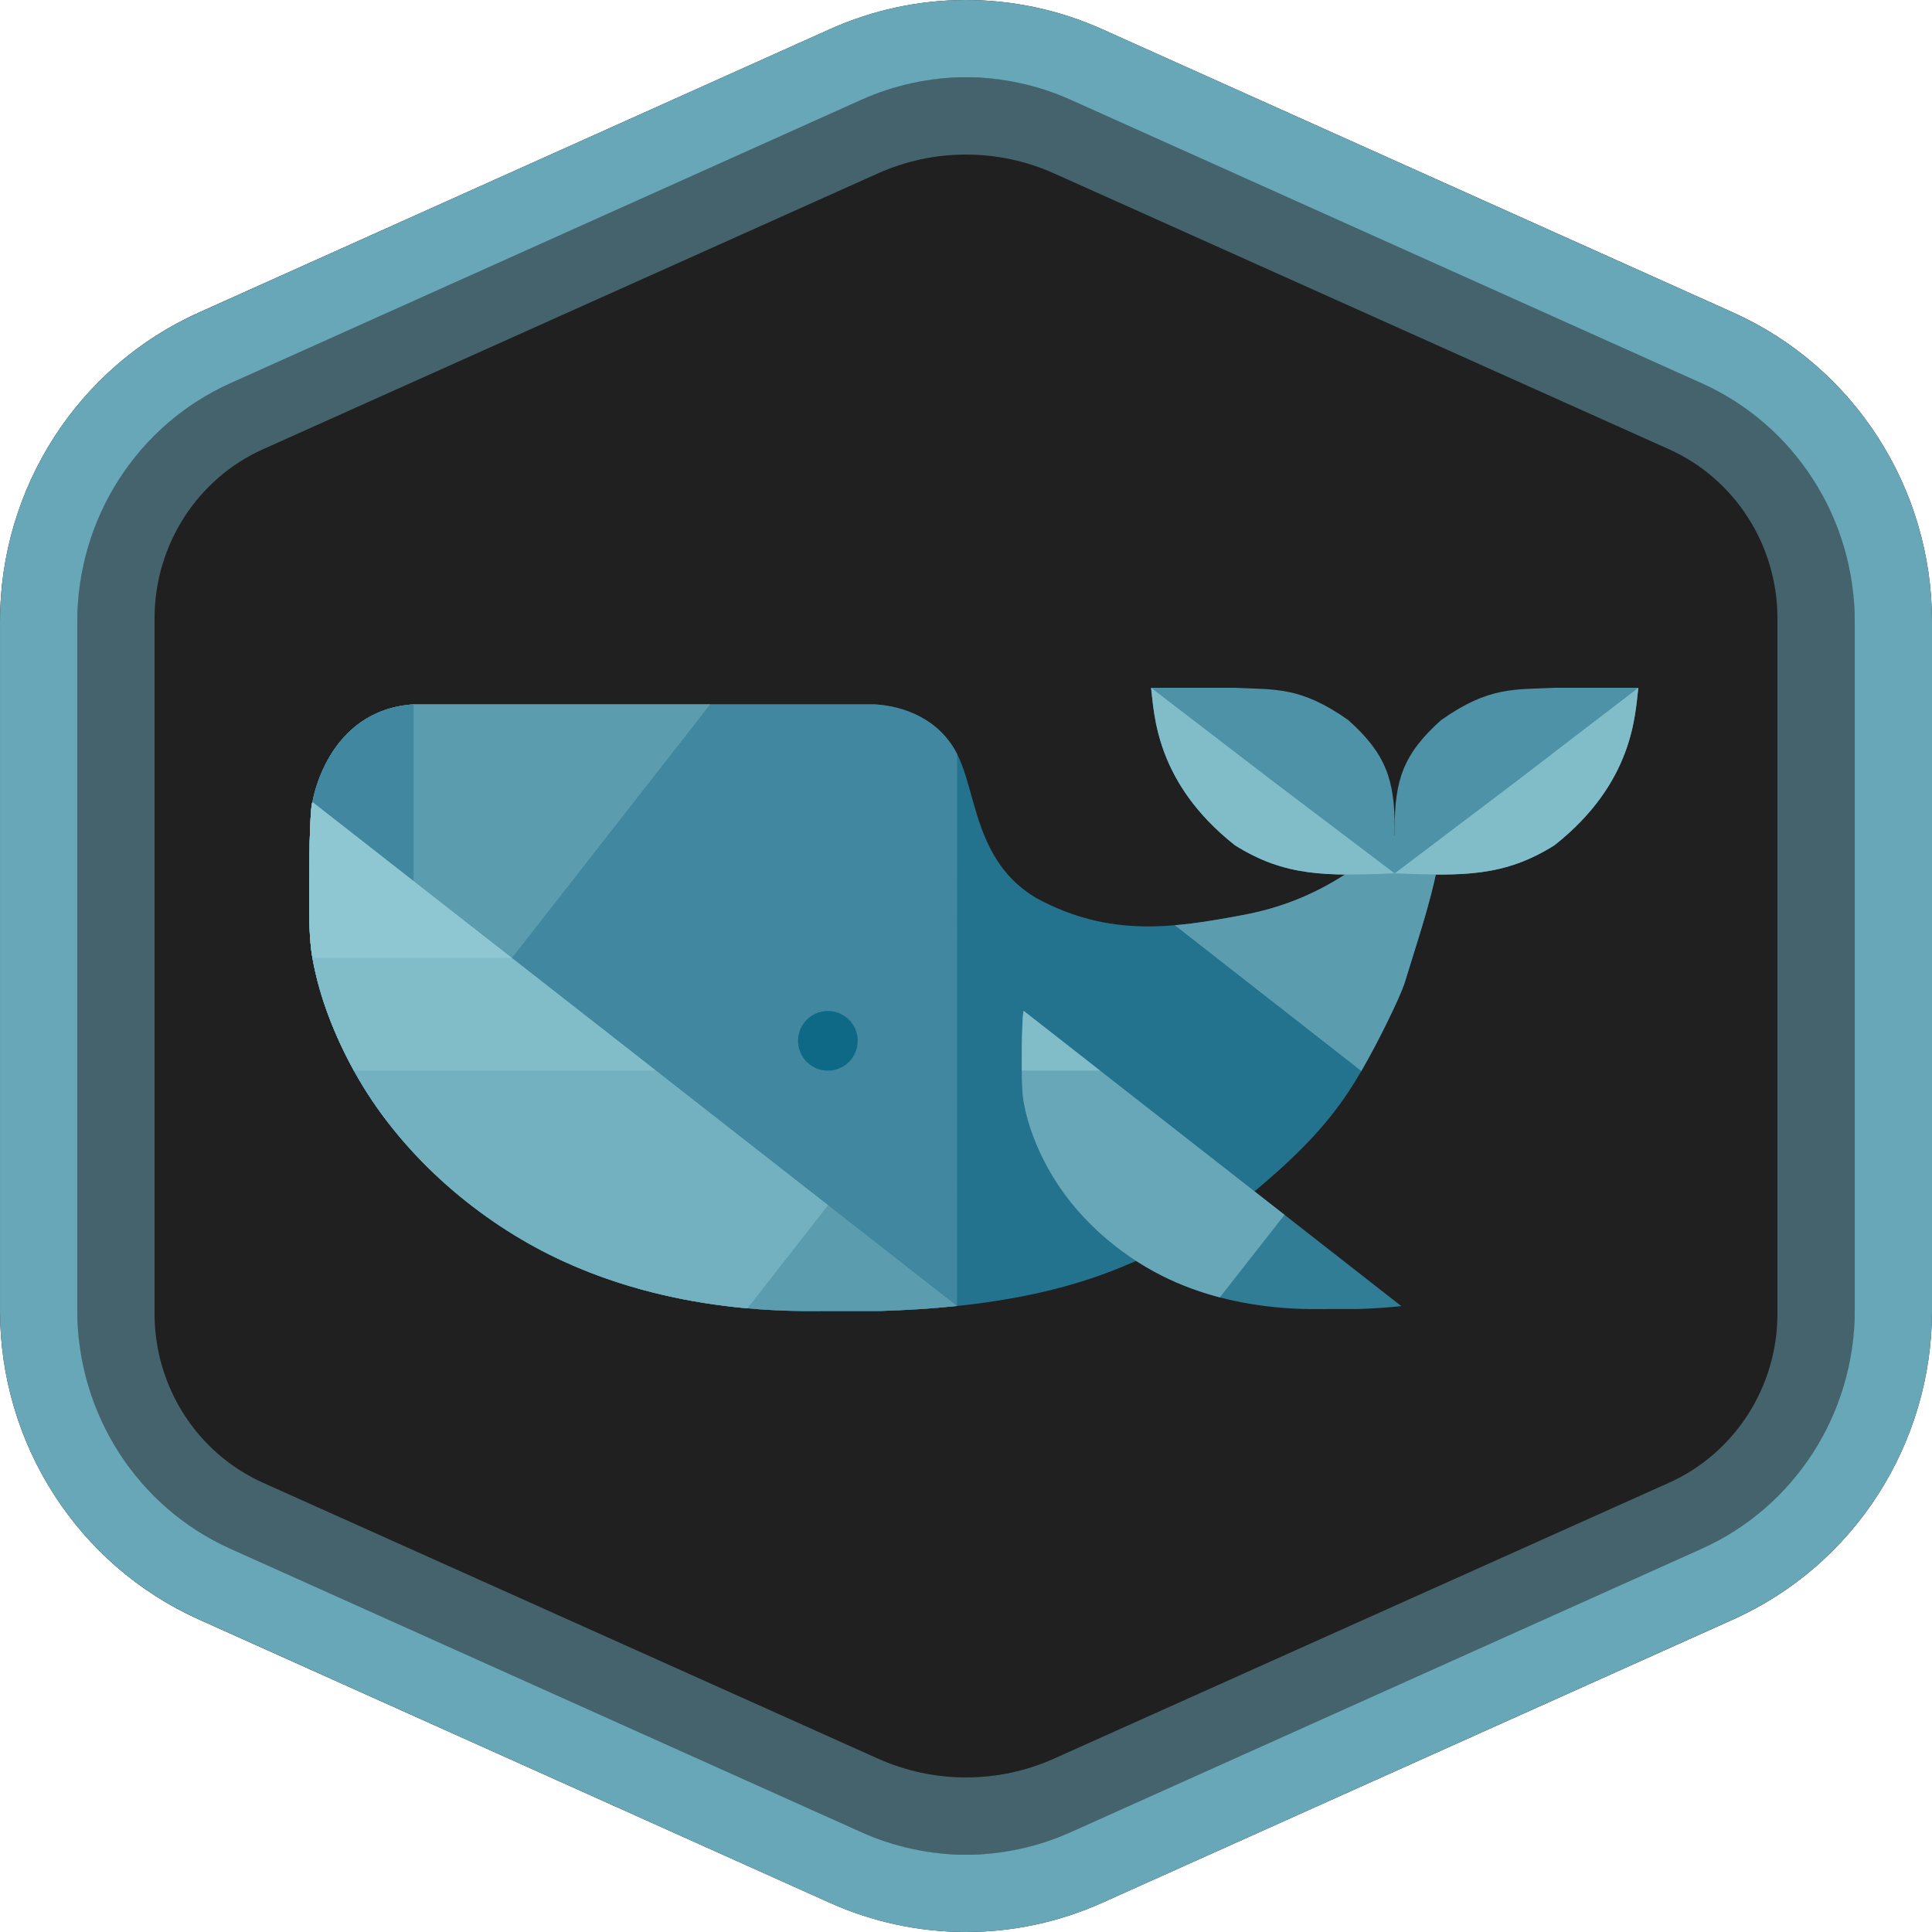 <svg viewBox="0 0 250 250" fill="none" xmlns="http://www.w3.org/2000/svg" role="img" aria-labelledby="figlog-title">
<title id="figlog-title">FigLog</title>
<path fill-rule="evenodd" clip-rule="evenodd" d="M142.615 3.776L224.27 40.441C239.917 47.466 250 63.133 250 80.422V169.578C250 186.866 239.917 202.534 224.27 209.56L142.615 246.224C137.07 248.713 131.069 250 125 250C118.931 250 112.93 248.713 107.385 246.224L25.73 209.56C10.083 202.534 0 186.867 0 169.579V80.421C0 63.133 10.083 47.466 25.73 40.441L107.385 3.776C112.93 1.287 118.931 0 125 0C131.069 0 137.07 1.287 142.615 3.776Z" fill="#202020"/>
<path opacity="0.5" fill-rule="evenodd" clip-rule="evenodd" d="M138.468 17.886C134.227 15.983 129.639 15 125 15C120.361 15 115.773 15.983 111.531 17.886L32 53.564C21.664 58.2 15 68.567 15 80.009V169.991C15 181.433 21.664 191.799 32 196.436L111.531 232.114C115.773 234.017 120.361 235 125 235C129.639 235 134.227 234.017 138.468 232.114L218 196.436C228.336 191.799 235 181.433 235 169.991V80.009C235 68.567 228.336 58.2 218 53.564L138.469 17.886H138.468Z" stroke="#68A7B8" stroke-width="10"/>
<path fill-rule="evenodd" clip-rule="evenodd" d="M140.584 8.342C135.679 6.139 130.37 5 125.001 5C119.632 5 114.324 6.139 109.418 8.342L27.763 45.021C13.921 51.239 5.001 65.104 5.001 80.403V169.597C5.001 184.896 13.921 198.762 27.763 204.979L109.418 241.658C114.324 243.861 119.632 245 125.001 245C130.37 245 135.679 243.861 140.584 241.658L222.239 204.979C236.082 198.762 245.001 184.896 245.001 169.597V80.404C245.001 65.104 236.082 51.239 222.24 45.021L140.584 8.342Z" stroke="#68A7B8" stroke-width="10"/>
<path d="M113.132 91.144H53.511C42.245 91.895 40.429 103.798 40.429 103.798C40.429 103.798 40 104.012 40 116.237C40 118.57 40.012 121.59 40.429 123.958C41.322 129.031 43.327 134.063 45.791 138.541C51.637 149.17 61.282 157.442 71.097 162.347C86.978 170.282 103.358 169.638 107.127 169.638H113.99C117.253 169.538 120.553 169.339 123.838 168.995C131.107 168.233 138.305 166.758 144.873 164.062C155.06 159.88 158.973 157.199 165.032 151.838C171.091 146.476 173.953 142.401 176.185 138.541C178.416 134.681 181.117 129.14 181.761 127.174C184.873 117.095 187.015 111.304 187.122 101.01C178.123 111.938 170.014 116.672 160.958 118.381C151.901 120.091 143.587 121.342 134.15 116.237C128.864 113.136 127.191 108.229 125.935 103.798C125.28 101.487 124.738 99.306 123.855 97.578C121.578 93.118 117.1 91.359 113.132 91.144Z" fill="#23738E"/>
<path d="M187.122 101.01C178.122 111.938 170.014 116.672 160.957 118.381C157.917 118.955 154.961 119.477 152.018 119.725L176.157 138.588L176.184 138.541C178.416 134.681 181.117 129.14 181.76 127.174C184.872 117.095 187.015 111.304 187.122 101.01Z" fill="#5B9CAF"/>
<path d="M113.132 91.144H53.511C42.245 91.895 40.429 103.798 40.429 103.798C40.429 103.798 40 104.012 40 116.237C40 118.57 40.012 121.59 40.429 123.958C41.322 129.031 43.327 134.063 45.791 138.541C51.637 149.17 61.282 157.442 71.097 162.347C86.978 170.282 103.358 169.638 107.127 169.638H113.99C117.253 169.538 120.553 169.339 123.838 168.995L123.855 97.578C121.578 93.118 117.1 91.359 113.132 91.144Z" fill="#41879F"/>
<path d="M40.429 103.798C40.429 103.798 40 104.012 40 116.237C40 118.57 40.012 121.59 40.429 123.958C41.322 129.031 43.327 134.063 45.791 138.541C47.007 140.753 48.389 142.863 49.902 144.862L91.9 91.144H53.511C42.245 91.895 40.429 103.798 40.429 103.798Z" fill="#5B9CAF"/>
<path d="M40.429 103.798C40.429 103.798 40 104.441 40 116.666H53.511V91.144C42.245 91.895 40.429 103.798 40.429 103.798Z" fill="#41879F"/>
<g style="mix-blend-mode:multiply">
<path d="M110.987 134.681C110.987 136.813 109.259 138.541 107.127 138.541C104.995 138.541 103.267 136.813 103.267 134.681C103.267 132.549 104.995 130.821 107.127 130.821C109.259 130.821 110.987 132.549 110.987 134.681Z" fill="#0D6986"/>
</g>
<path d="M71.097 162.346C86.978 170.282 103.358 169.638 107.127 169.638H113.99C117.253 169.538 120.553 169.339 123.838 168.995L40.429 103.798C40.429 103.798 40 104.012 40 116.237C40 118.57 40.012 121.59 40.429 123.957C41.322 129.031 43.327 134.063 45.791 138.541C51.637 149.17 61.282 157.442 71.097 162.346Z" fill="#5B9CAF"/>
<path d="M40.429 103.798C40.429 103.798 40 104.012 40 116.237C40 118.57 40.012 121.59 40.429 123.957C41.322 129.031 43.327 134.063 45.791 138.541C51.637 149.17 61.282 157.442 71.097 162.346C80.327 166.958 89.725 168.672 96.718 169.299L107.148 155.949L40.429 103.798Z" fill="#74B1C0"/>
<path d="M40.429 103.798C40.429 103.798 40 104.012 40 116.237C40 118.57 40.012 121.59 40.429 123.957C41.322 129.031 43.327 134.063 45.791 138.541L84.877 138.541L40.429 103.798Z" fill="#81BCC9"/>
<path d="M40.429 103.798C40.429 103.798 40 104.012 40 116.237C40 118.57 40.012 121.59 40.429 123.957L66.22 123.958L40.429 103.798Z" fill="#8EC7D2"/>
<path d="M150.436 165.118C159.739 169.766 169.334 169.39 171.543 169.39H175.563C177.474 169.331 179.407 169.215 181.332 169.013L132.471 130.82C132.471 130.82 132.22 130.946 132.219 138.107C132.219 139.474 132.226 141.243 132.471 142.63C132.994 145.602 134.168 148.549 135.612 151.173C139.037 157.399 144.686 162.245 150.436 165.118Z" fill="#327D96"/>
<path d="M132.471 130.82C132.471 130.82 132.22 130.946 132.219 138.107C132.219 139.474 132.226 141.243 132.471 142.63C132.994 145.602 134.168 148.549 135.612 151.173C139.037 157.399 144.686 162.245 150.436 165.118C152.935 166.367 155.455 167.253 157.848 167.881L166.218 157.199L132.471 130.82Z" fill="#68A7B8"/>
<path d="M132.471 130.82C132.471 130.82 132.22 130.946 132.219 138.107C132.219 138.248 132.22 138.393 132.22 138.541H142.348L132.471 130.82Z" fill="#81BCC9"/>
<path d="M159.795 109.374C149.48 101.224 149.373 92.324 148.948 89L159.795 89C164.942 89.26 168.25 88.785 174.469 93.182C179.415 97.598 180.474 101.01 180.474 107.229V113.02C171.609 113.365 166.282 113.449 159.795 109.374Z" fill="#4E92A7"/>
<path d="M159.795 109.374C149.48 101.224 149.373 92.324 148.948 89L165.033 101.332L180.474 113.02C171.609 113.365 166.282 113.449 159.795 109.374Z" fill="#81BCC9"/>
<path d="M201.152 109.374C211.467 101.224 211.575 92.324 212 89L201.152 89C196.005 89.26 192.698 88.785 186.479 93.182C181.533 97.598 180.474 101.01 180.474 107.229V113.02C189.339 113.365 194.666 113.449 201.152 109.374Z" fill="#4E92A7"/>
<path d="M201.152 109.374C211.467 101.224 211.575 92.324 212 89L195.915 101.332L180.474 113.02C189.339 113.365 194.666 113.449 201.152 109.374Z" fill="#81BCC9"/>
</svg>
